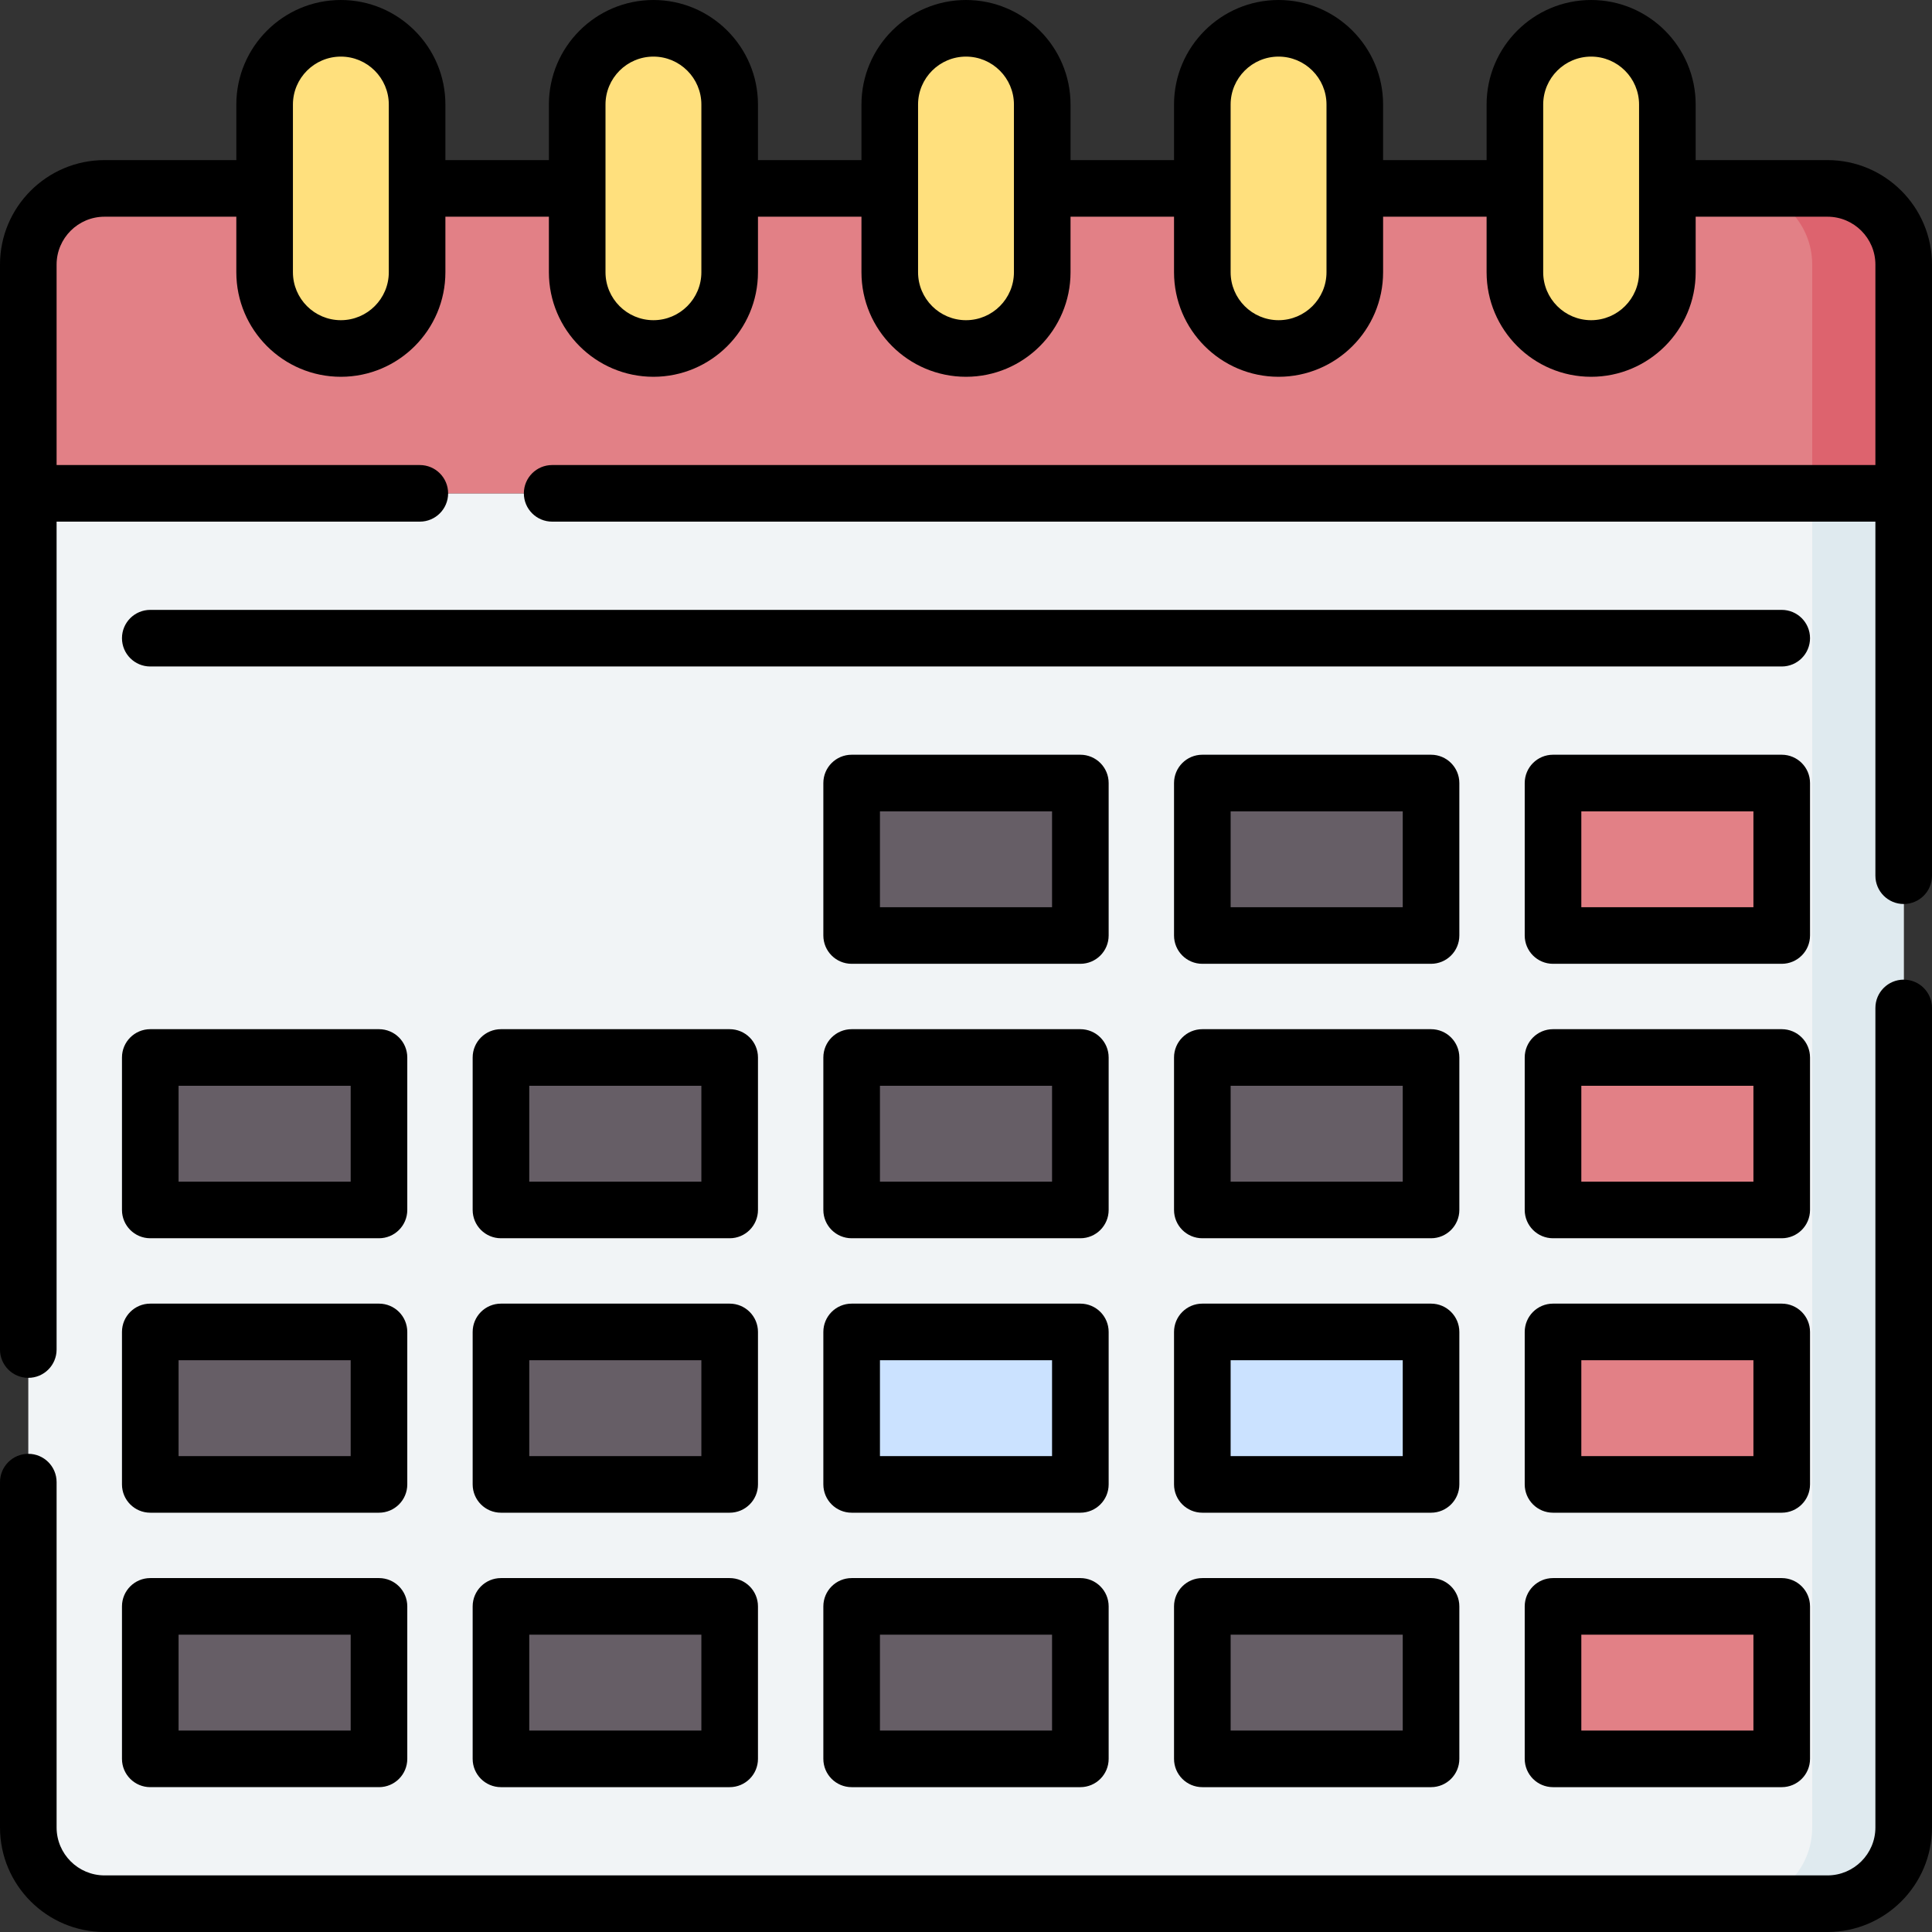 <svg id="Capa_1" enable-background="new 0 0 512 512" height="512" viewBox="0 0 512 512" width="512" xmlns="http://www.w3.org/2000/svg"><rect x="0" y="0" width="512" height="512" fill="#333333" stroke="none"/><g><g><path d="m484.297 504.5h-456.594c-11.158 0-20.203-9.045-20.203-20.203v-353.557h497v353.557c0 11.158-9.045 20.203-20.203 20.203z" fill="#f1f4f6"/></g><g><path d="m480.256 130.74v353.557c0 11.158-9.045 20.203-20.203 20.203h24.244c11.158 0 20.203-9.045 20.203-20.203v-353.557z" fill="#dfeaef"/></g><g><path d="m504.5 130.74h-497v-60.61c0-11.158 9.045-20.203 20.203-20.203h456.594c11.158 0 20.203 9.045 20.203 20.203z" fill="#e28086"/></g><g><path d="m484.297 49.927h-24.244c11.158 0 20.203 9.045 20.203 20.203v60.61h24.244v-60.61c0-11.158-9.045-20.203-20.203-20.203z" fill="#dd636e"/></g><g><g><path d="m235.797 197.411h40.407v60.61h-40.407z" fill="#665e66" transform="matrix(0 1 -1 0 483.716 -28.285)"/></g><g><path d="m328.732 197.411h40.407v60.61h-40.407z" fill="#665e66" transform="matrix(0 1 -1 0 576.65 -121.22)"/></g><g><path d="m49.927 270.142h40.407v60.61h-40.407z" fill="#665e66" transform="matrix(0 1 -1 0 370.577 230.317)"/></g><g><path d="m142.862 270.142h40.407v60.61h-40.407z" fill="#665e66" transform="matrix(0 1 -1 0 463.512 137.382)"/></g><g><path d="m235.797 270.142h40.407v60.61h-40.407z" fill="#665e66" transform="matrix(0 1 -1 0 556.447 44.447)"/></g><g><path d="m328.732 270.142h40.407v60.61h-40.407z" fill="#665e66" transform="matrix(0 1 -1 0 649.382 -48.488)"/></g><g><path d="m49.927 342.874h40.407v60.61h-40.407z" fill="#665e66" transform="matrix(0 1 -1 0 443.309 303.049)"/></g><g><path d="m142.862 342.874h40.407v60.61h-40.407z" fill="#665e66" transform="matrix(0 1 -1 0 536.244 210.114)"/></g><g><path d="m235.797 342.874h40.407v60.61h-40.407z" fill="#cbe2ff" transform="matrix(0 1 -1 0 629.179 117.179)"/></g><g><path d="m49.927 415.606h40.407v60.61h-40.407z" fill="#665e66" transform="matrix(0 1 -1 0 516.041 375.781)"/></g><g><path d="m142.862 415.606h40.407v60.61h-40.407z" fill="#665e66" transform="matrix(0 1 -1 0 608.976 282.846)"/></g><g><path d="m235.797 415.606h40.407v60.61h-40.407z" fill="#665e66" transform="matrix(0 1 -1 0 701.911 189.911)"/></g><g><path d="m328.732 415.606h40.407v60.61h-40.407z" fill="#665e66" transform="matrix(0 1 -1 0 794.846 96.976)"/></g><g><path d="m421.667 197.411h40.407v60.61h-40.407z" fill="#e28086" transform="matrix(0 1 -1 0 669.585 -214.155)"/></g><g><path d="m421.667 270.142h40.407v60.61h-40.407z" fill="#e28086" transform="matrix(0 1 -1 0 742.317 -141.423)"/></g><g><path d="m421.667 342.874h40.407v60.61h-40.407z" fill="#e28086" transform="matrix(0 1 -1 0 815.049 -68.691)"/></g><g><path d="m421.667 415.606h40.407v60.61h-40.407z" fill="#e28086" transform="matrix(0 1 -1 0 887.781 4.041)"/></g><g><path d="m328.732 342.874h40.407v60.61h-40.407z" fill="#cbe2ff" transform="matrix(0 1 -1 0 722.114 24.244)"/></g></g><g><g><g><path d="m421.667 92.354c-11.158 0-20.203-9.045-20.203-20.203v-44.448c0-11.158 9.045-20.203 20.203-20.203 11.158 0 20.203 9.045 20.203 20.203v44.447c0 11.158-9.045 20.204-20.203 20.204z" fill="#ffe07d"/></g></g><g><g><path d="m338.833 92.354c-11.158 0-20.203-9.045-20.203-20.203v-44.448c0-11.158 9.045-20.203 20.203-20.203 11.158 0 20.203 9.045 20.203 20.203v44.447c.001 11.158-9.045 20.204-20.203 20.204z" fill="#ffe07d"/></g></g><g><g><path d="m256 92.354c-11.158 0-20.203-9.045-20.203-20.203v-44.448c0-11.158 9.045-20.203 20.203-20.203 11.158 0 20.203 9.045 20.203 20.203v44.447c0 11.158-9.045 20.204-20.203 20.204z" fill="#ffe07d"/></g></g><g><g><path d="m173.167 92.354c-11.158 0-20.203-9.045-20.203-20.203v-44.448c0-11.158 9.045-20.203 20.203-20.203 11.158 0 20.203 9.045 20.203 20.203v44.447c0 11.158-9.045 20.204-20.203 20.204z" fill="#ffe07d"/></g></g><g><g><path d="m90.333 92.354c-11.158 0-20.203-9.045-20.203-20.203v-44.448c0-11.158 9.045-20.203 20.203-20.203 11.158 0 20.203 9.045 20.203 20.203v44.447c.001 11.158-9.045 20.204-20.203 20.204z" fill="#ffe07d"/></g></g></g><g><path d="m504.5 259.616c-4.143 0-7.5 3.358-7.5 7.5v217.181c0 7.004-5.698 12.703-12.703 12.703h-456.594c-7.005 0-12.703-5.699-12.703-12.703v-91.52c0-4.142-3.357-7.5-7.5-7.5s-7.5 3.358-7.5 7.5v91.52c0 15.275 12.428 27.703 27.703 27.703h456.594c15.275 0 27.703-12.428 27.703-27.703v-217.181c0-4.142-3.357-7.5-7.5-7.5z"/><path d="m484.3 42.43h-34.93v-14.727c0-15.275-12.428-27.703-27.703-27.703s-27.703 12.428-27.703 27.703v14.727h-27.428v-14.727c0-15.275-12.428-27.703-27.703-27.703s-27.703 12.428-27.703 27.703v14.727h-27.427v-14.727c0-15.275-12.428-27.703-27.703-27.703s-27.703 12.428-27.703 27.703v14.727h-27.427v-14.727c0-15.275-12.428-27.703-27.703-27.703s-27.703 12.428-27.703 27.703v14.727h-27.428v-14.727c0-15.275-12.428-27.703-27.703-27.703s-27.703 12.428-27.703 27.703v14.727h-34.93c-15.274 0-27.7 12.426-27.7 27.7v287.513c0 4.142 3.357 7.5 7.5 7.5s7.5-3.358 7.5-7.5v-219.403h96.259c4.143 0 7.5-3.358 7.5-7.5s-3.357-7.5-7.5-7.5h-96.259v-53.11c0-7.002 5.697-12.7 12.7-12.7h34.93v14.72c0 15.275 12.428 27.703 27.703 27.703s27.703-12.428 27.703-27.703v-14.72h27.428v14.72c0 15.275 12.428 27.703 27.703 27.703s27.703-12.427 27.703-27.703v-14.72h27.427v14.72c0 15.275 12.428 27.703 27.703 27.703s27.703-12.428 27.703-27.703v-14.72h27.427v14.72c0 15.275 12.428 27.703 27.703 27.703s27.703-12.428 27.703-27.703v-14.72h27.428v14.72c0 15.275 12.428 27.703 27.703 27.703s27.703-12.427 27.703-27.703v-14.72h34.93c7.003 0 12.7 5.697 12.7 12.7v53.11h-350.674c-4.143 0-7.5 3.358-7.5 7.5s3.357 7.5 7.5 7.5h350.674v93.831c0 4.142 3.357 7.5 7.5 7.5s7.5-3.358 7.5-7.5v-161.941c0-15.274-12.426-27.7-27.7-27.7zm-381.264 29.72c0 7.004-5.698 12.703-12.703 12.703s-12.703-5.698-12.703-12.703v-44.447c0-7.004 5.698-12.703 12.703-12.703s12.703 5.699 12.703 12.703zm82.834 0c0 7.004-5.698 12.703-12.703 12.703s-12.703-5.699-12.703-12.703v-44.447c0-7.004 5.698-12.703 12.703-12.703s12.703 5.699 12.703 12.703zm70.13 12.704c-7.005 0-12.703-5.699-12.703-12.703v-22.163c0-.02.003-.039.003-.058s-.003-.038-.003-.058v-22.169c0-7.004 5.698-12.703 12.703-12.703s12.703 5.699 12.703 12.703v22.169c0 .02-.003.039-.003.058s.003.038.003.058v22.162c0 7.005-5.698 12.704-12.703 12.704zm95.536-12.704c0 7.004-5.698 12.703-12.703 12.703s-12.703-5.698-12.703-12.703v-44.447c0-7.004 5.698-12.703 12.703-12.703s12.703 5.699 12.703 12.703zm82.834 0c0 7.004-5.698 12.703-12.703 12.703s-12.703-5.699-12.703-12.703v-44.447c0-7.004 5.698-12.703 12.703-12.703s12.703 5.699 12.703 12.703z"/><path d="m472.175 161.626h-432.35c-4.143 0-7.5 3.358-7.5 7.5s3.357 7.5 7.5 7.5h432.35c4.143 0 7.5-3.358 7.5-7.5s-3.358-7.5-7.5-7.5z"/><path d="m293.805 207.512c0-4.142-3.357-7.5-7.5-7.5h-60.609c-4.143 0-7.5 3.358-7.5 7.5v40.406c0 4.142 3.357 7.5 7.5 7.5h60.609c4.143 0 7.5-3.358 7.5-7.5zm-15 32.906h-45.609v-25.406h45.609z"/><path d="m386.74 207.512c0-4.142-3.357-7.5-7.5-7.5h-60.61c-4.143 0-7.5 3.358-7.5 7.5v40.406c0 4.142 3.357 7.5 7.5 7.5h60.61c4.143 0 7.5-3.358 7.5-7.5zm-15 32.906h-45.61v-25.406h45.61z"/><path d="m479.675 207.512c0-4.142-3.357-7.5-7.5-7.5h-60.609c-4.143 0-7.5 3.358-7.5 7.5v40.406c0 4.142 3.357 7.5 7.5 7.5h60.609c4.143 0 7.5-3.358 7.5-7.5zm-15 32.906h-45.609v-25.406h45.609z"/><path d="m32.325 320.65c0 4.142 3.357 7.5 7.5 7.5h60.609c4.143 0 7.5-3.358 7.5-7.5v-40.406c0-4.142-3.357-7.5-7.5-7.5h-60.609c-4.143 0-7.5 3.358-7.5 7.5zm15-32.906h45.609v25.406h-45.609z"/><path d="m200.87 280.244c0-4.142-3.357-7.5-7.5-7.5h-60.61c-4.143 0-7.5 3.358-7.5 7.5v40.406c0 4.142 3.357 7.5 7.5 7.5h60.61c4.143 0 7.5-3.358 7.5-7.5zm-15 32.906h-45.61v-25.406h45.61z"/><path d="m293.805 280.244c0-4.142-3.357-7.5-7.5-7.5h-60.609c-4.143 0-7.5 3.358-7.5 7.5v40.406c0 4.142 3.357 7.5 7.5 7.5h60.609c4.143 0 7.5-3.358 7.5-7.5zm-15 32.906h-45.609v-25.406h45.609z"/><path d="m386.74 280.244c0-4.142-3.357-7.5-7.5-7.5h-60.61c-4.143 0-7.5 3.358-7.5 7.5v40.406c0 4.142 3.357 7.5 7.5 7.5h60.61c4.143 0 7.5-3.358 7.5-7.5zm-15 32.906h-45.61v-25.406h45.61z"/><path d="m479.675 280.244c0-4.142-3.357-7.5-7.5-7.5h-60.609c-4.143 0-7.5 3.358-7.5 7.5v40.406c0 4.142 3.357 7.5 7.5 7.5h60.609c4.143 0 7.5-3.358 7.5-7.5zm-15 32.906h-45.609v-25.406h45.609z"/><path d="m32.325 393.382c0 4.142 3.357 7.5 7.5 7.5h60.609c4.143 0 7.5-3.358 7.5-7.5v-40.407c0-4.142-3.357-7.5-7.5-7.5h-60.609c-4.143 0-7.5 3.358-7.5 7.5zm15-32.906h45.609v25.407h-45.609z"/><path d="m200.87 352.976c0-4.142-3.357-7.5-7.5-7.5h-60.61c-4.143 0-7.5 3.358-7.5 7.5v40.407c0 4.142 3.357 7.5 7.5 7.5h60.61c4.143 0 7.5-3.358 7.5-7.5zm-15 32.906h-45.61v-25.407h45.61z"/><path d="m293.805 352.976c0-4.142-3.357-7.5-7.5-7.5h-60.609c-4.143 0-7.5 3.358-7.5 7.5v40.407c0 4.142 3.357 7.5 7.5 7.5h60.609c4.143 0 7.5-3.358 7.5-7.5zm-15 32.906h-45.609v-25.407h45.609z"/><path d="m386.74 352.976c0-4.142-3.357-7.5-7.5-7.5h-60.61c-4.143 0-7.5 3.358-7.5 7.5v40.407c0 4.142 3.357 7.5 7.5 7.5h60.61c4.143 0 7.5-3.358 7.5-7.5zm-15 32.906h-45.61v-25.407h45.61z"/><path d="m479.675 352.976c0-4.142-3.357-7.5-7.5-7.5h-60.609c-4.143 0-7.5 3.358-7.5 7.5v40.407c0 4.142 3.357 7.5 7.5 7.5h60.609c4.143 0 7.5-3.358 7.5-7.5zm-15 32.906h-45.609v-25.407h45.609z"/><path d="m32.325 466.114c0 4.142 3.357 7.5 7.5 7.5h60.609c4.143 0 7.5-3.358 7.5-7.5v-40.406c0-4.142-3.357-7.5-7.5-7.5h-60.609c-4.143 0-7.5 3.358-7.5 7.5zm15-32.906h45.609v25.406h-45.609z"/><path d="m193.37 418.208h-60.61c-4.143 0-7.5 3.358-7.5 7.5v40.406c0 4.142 3.357 7.5 7.5 7.5h60.61c4.143 0 7.5-3.358 7.5-7.5v-40.406c0-4.143-3.357-7.5-7.5-7.5zm-7.5 40.406h-45.61v-25.406h45.61z"/><path d="m286.305 418.208h-60.609c-4.143 0-7.5 3.358-7.5 7.5v40.406c0 4.142 3.357 7.5 7.5 7.5h60.609c4.143 0 7.5-3.358 7.5-7.5v-40.406c0-4.143-3.358-7.5-7.5-7.5zm-7.5 40.406h-45.609v-25.406h45.609z"/><path d="m379.24 418.208h-60.61c-4.143 0-7.5 3.358-7.5 7.5v40.406c0 4.142 3.357 7.5 7.5 7.5h60.61c4.143 0 7.5-3.358 7.5-7.5v-40.406c0-4.143-3.357-7.5-7.5-7.5zm-7.5 40.406h-45.61v-25.406h45.61z"/><path d="m472.175 418.208h-60.609c-4.143 0-7.5 3.358-7.5 7.5v40.406c0 4.142 3.357 7.5 7.5 7.5h60.609c4.143 0 7.5-3.358 7.5-7.5v-40.406c0-4.143-3.358-7.5-7.5-7.5zm-7.5 40.406h-45.609v-25.406h45.609z"/></g></g></svg>